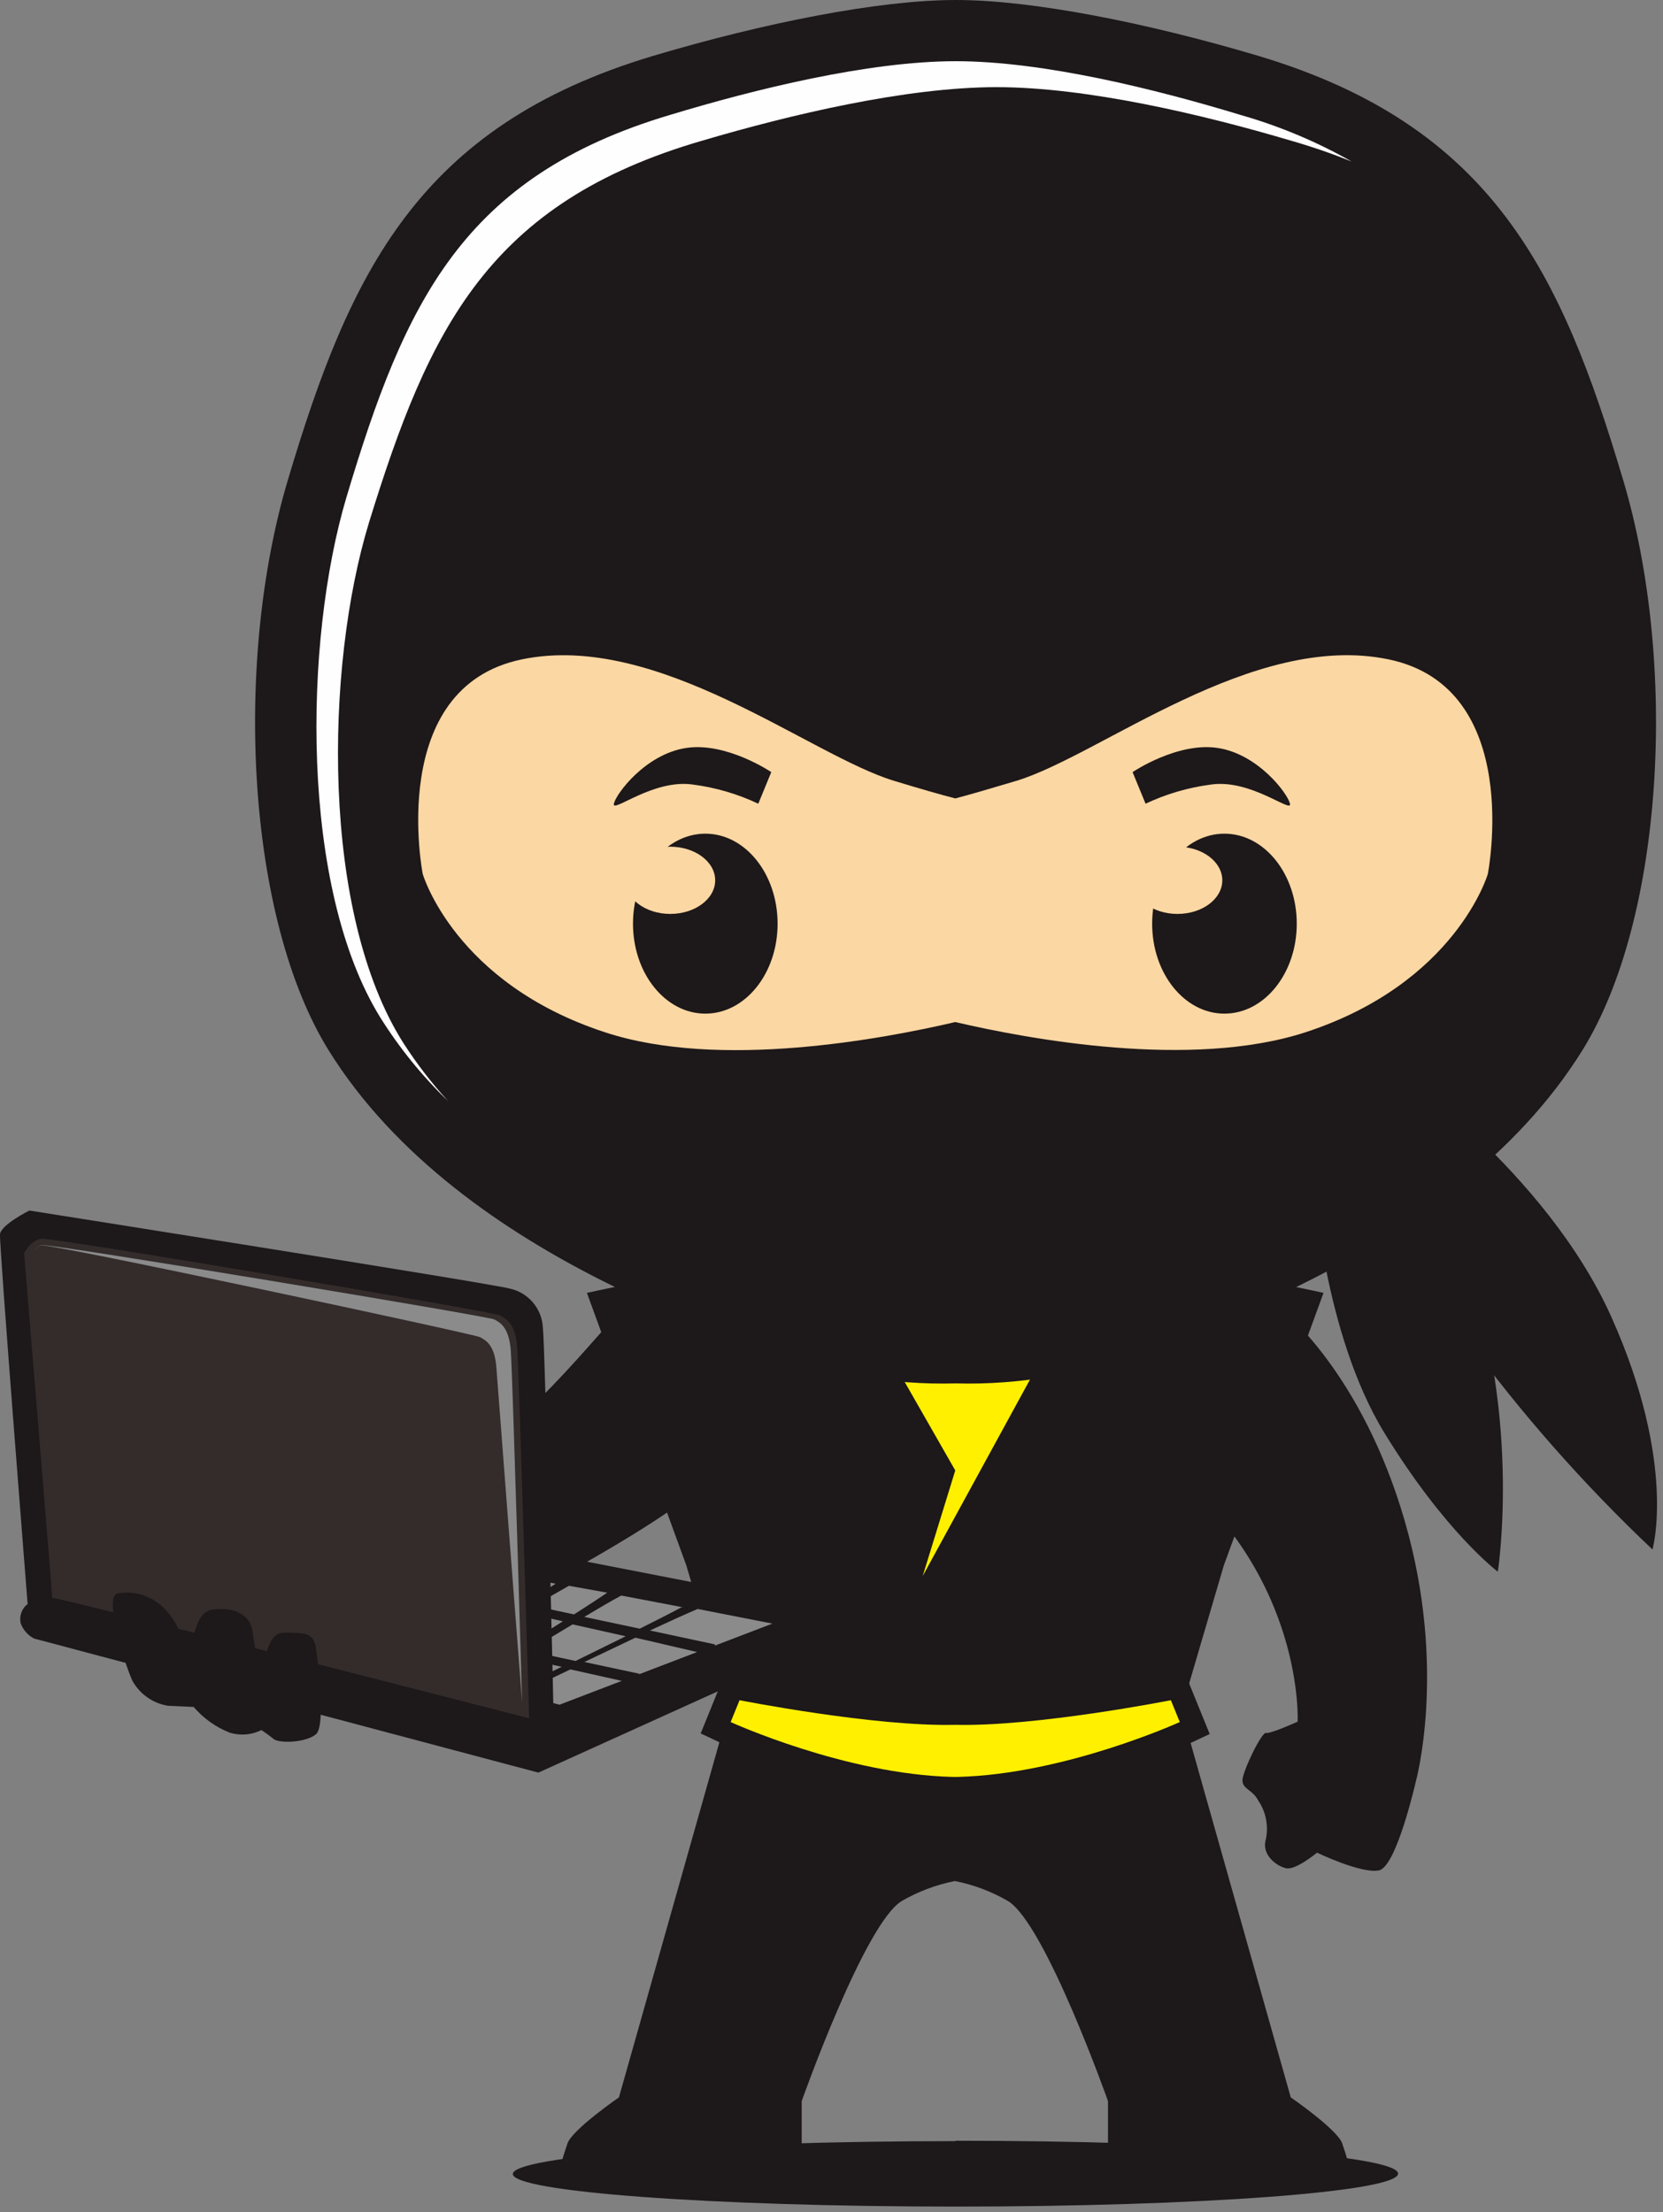 <svg height="161" viewBox="0 0 121 161" width="121" xmlns="http://www.w3.org/2000/svg"><rect x="0" y="0" width="121" height="161" fill="#808080" stroke="none"/><g fill="none" fill-rule="evenodd"><g fill="#1d1819"><path d="m44.833 95.882c-.535 0-7.003 9.005-14.409 12.65-7.406 3.645-10.042 5.848-10.042 5.848l10.772 5.346s17.914-8.642 21.231-12.859c3.317-4.217-7.552-10.984-7.552-10.984z"/><path d="m69.54 155.794c17.774 0 32.183 1.066 32.183 2.391 0 1.324-14.444 2.398-32.183 2.398-17.74 0-32.225-1.073-32.225-2.37 0-1.296 14.409-2.391 32.19-2.391z"/><path d="m101.028 77.364s11.446 7.813 16.224 18.498c4.777 10.685 2.983 16.902 2.983 16.902-4.98-4.708-9.523-9.858-13.574-15.389-6.328-8.761-7.976-14.636-7.976-14.636l2.344-5.402z"/><path d="m95.59 86.02s.695 10.991 5.132 18.247c4.437 7.255 8.261 10.113 8.261 10.113s1.885-12.169-2.872-23.836-8.456-12.211-8.456-12.211l-2.086 7.667z"/><path d="m42.705 94.091c4.669-1.039 9.401-1.767 14.165-2.182 8.79-.857 12.635 0 12.635 0s3.839-.857 12.629 0c4.765.414 9.497 1.143 14.165 2.182l-7.253 19.829-2.9 9.876-3.248.753c-3.241.76-13.393.955-13.393.955s-10.16-.195-13.4-.955l-3.254-.732-2.907-9.876z"/><path d="m53.184 123.817-8.15 28.82s-3.435 2.37-3.748 3.366c-.313.997-.883 2.23 0 2.614.883.383 2.295.899 6.822.697 2.665-.091 5.248-.947 7.441-2.467l2.782-.523v-3.415s4.583-12.957 7.288-14.567c1.198-.693 2.502-1.183 3.859-1.45 1.355.267 2.657.757 3.853 1.45 2.705 1.61 7.288 14.567 7.288 14.567v3.415l2.782.523c2.193 1.52 4.776 2.377 7.441 2.467 4.534.188 5.939-.335 6.822-.697.883-.362.313-1.617 0-2.614-.313-.997-3.748-3.366-3.748-3.366l-8.15-28.848c.118-.362-11.558-.146-16.314-.049-4.757-.098-16.439-.314-16.321.049z"/><path d="m54.144 122.067c3.185.627 6.509 1.129 9.736 1.464 1.847.212 3.705.31 5.563.293h.097c1.859.017 3.717-.081 5.563-.293 3.227-.335 6.551-.836 9.736-1.464l1.391-.272 1.787 4.398-1.481.697c-1.516.675-3.066 1.269-4.645 1.777-3.324 1.14-6.768 1.891-10.264 2.237-.64.056-1.28.098-1.926.112h-.41c-.64 0-1.286-.056-1.926-.112-3.497-.354-6.941-1.111-10.264-2.258-1.577-.516-3.126-1.116-4.638-1.798l-1.481-.697 1.787-4.398 1.391.272z"/></g><path d="m53.81 123.733s9.805 1.938 15.695 1.791c5.883.146 15.688-1.791 15.688-1.791l.647 1.589s-8.345 3.805-16.175 3.994h-.327c-7.858-.188-16.175-3.994-16.175-3.994z" fill="#fff000"/><path d="m93.302 95.338s5.772 4.544 8.901 15.333c3.129 10.789.793 19.055.793 19.055s-1.391 6.126-2.663 6.391c-1.273.265-4.506-1.289-4.506-1.289s-1.544 1.282-2.239 1.136c-.695-.146-1.815-.969-1.488-2.091.212-.981.014-2.006-.549-2.837-.41-.808-1.189-.836-1.147-1.512.042-.676 1.391-3.485 1.711-3.408.32.077 2.302-.822 2.302-.822s.508-10.364-9.193-18.316c-2.559-2.091.494-8.217 2.364-9.904 1.544-1.417 3.651-2.044 5.716-1.701z" fill="#1d1819"/><path d="m80.291 90.599-13.157 24.101 2.371-7.688-9.381-16.414z" fill="#fff000"/><path d="m20.959 34.883c-4.006 13.41-2.976 31.977 2.935 41.525 9.624 15.535 31.891 21.975 38.692 23.76 2.295.402 4.625.572 6.954.509 2.329.063 4.659-.108 6.954-.509 6.766-1.784 29.04-8.224 38.657-23.76 5.911-9.548 6.954-28.116 2.935-41.525-4.478-15.006-9.464-25.704-26.516-30.813-8.122-2.418-16.467-4.07-22.03-4.07s-13.908 1.652-22.03 4.07c-17.086 5.109-22.072 15.807-26.55 30.813z" fill="#1d1819"/><path d="m25.215 36.159c-3.129 10.489-3.401 28.443 2.462 37.901 1.387 2.214 3.038 4.25 4.916 6.064-1.188-1.302-2.265-2.7-3.22-4.182-6.043-9.458-5.73-27.405-2.531-37.894 4.367-14.169 8.72-23.307 24.27-27.816 6.328-1.868 14.784-3.889 21.398-3.889s15.111 2.021 21.404 3.889c1.505.43 2.986.94 4.437 1.526-2.554-1.45-5.271-2.59-8.094-3.394-6.113-1.861-14.339-3.91-20.716-3.91s-14.652 2.049-20.793 3.91c-15.069 4.488-19.297 13.626-23.532 27.795z" fill="#fefefe"/><path d="m30.758 63.605s-2.677-13.57 7.211-15.619 20.932 6.97 27.079 8.838c1.968.599 3.407 1.011 4.458 1.282 1.043-.272 2.483-.697 4.451-1.282 6.147-1.875 17.19-10.894 27.079-8.838 9.889 2.056 7.218 15.619 7.218 15.619s-2.316 7.945-13.275 11.521c-8.345 2.711-20.215.481-25.473-.746-5.257 1.227-17.163 3.485-25.48.746-10.953-3.575-13.268-11.521-13.268-11.521z" fill="#fbd7a3"/><path d="m2.01 116.728c-.422.328-.62.87-.508 1.394.172.484.519.885.974 1.122l36.696 9.758 21.676-9.82s0-.307-.153-1.171c-.153-.864-1.113-1.073-1.113-1.073l-33.157-6.454-24.443 6.273z" fill="#1d1819"/><path d="m40.709 124.061 4.534-1.735-3.741-.836c-1.579.76-2.949 1.394-3.727 1.812zm5.793-2.216 4.221-1.617-4.492-1.045-3.713 1.77 3.985.85zm5.528-2.091 4.172-1.596-5.438-1.066c-.765.321-2.024.892-3.477 1.568l4.729 1.011zm-2.357-2.788-4.471-.85c-.695.369-1.627.92-2.691 1.554l4.04.857c1.307-.655 2.427-1.227 3.122-1.603zm-8.011 1.248c-1.043.62-2.149 1.296-3.192 1.931l3.407.732 3.651-1.798zm-3.999 2.363-3.011 1.861 2.517.655 3.706-1.791-3.213-.697zm6.516-4.67-2.782-.502c-.695.39-1.572.899-2.524 1.464l2.893.62c.974-.62 1.829-1.178 2.42-1.582zm-6.106 1.436-3.234 1.965 2.99.641c1.029-.641 2.121-1.317 3.129-1.958zm-3.999 2.453-2.865 1.763 2.865.739 2.997-1.84-2.955-.697zm6.356-4.544-6.85-1.241-1.286 1.478 5.834 1.248c.883-.558 1.676-1.073 2.302-1.485zm-8.553.697-1.975 2.328 4.298.906 3.185-1.986-5.501-1.234zm-2.42 2.788-1.641 1.931 2.782.739 2.844-1.749-3.992-.899z" fill="#8b8b8c"/><path d="m2.135 88.097s33.602 5.304 34.958 5.68c1.346.293 2.331 1.451 2.406 2.83.167 1.443.8 28.687.793 28.882 0 .404-.549.578-.549.578l-37.733-9.339s-2.079-26.227-2.01-26.91c.07-.683 2.135-1.722 2.135-1.722z" fill="#1d1819"/><path d="m1.752 91.212s.452-.948 1.245-1.066c.793-.118 32.92 5.318 33.379 5.576.459.258 1.134.599 1.259 2.349.125 1.749.869 26.98.869 26.98s-34.77-8.949-34.714-8.768c.056.181-2.038-25.056-2.038-25.056z" fill="#332c2b"/><path d="m2.601 90.913c.093-.149.245-.253.417-.286.758-.112 31.474 6.454 31.905 6.684.431.23 1.078.572 1.196 2.237.118 1.666 1.871 24.359 1.871 24.359s-.695-23.983-.828-25.648c-.132-1.666-.765-2.007-1.196-2.237s-32.19-5.506-32.948-5.415c-.166.048-.313.148-.417.286z" fill="#8b8b8c"/><path d="m12.218 124.137c-1.102-.177-2.06-.857-2.594-1.84-.695-1.575-2.038-6.092-1.085-6.335 1.389-.248 2.801.287 3.679 1.394 1.245 1.394 1.739 4.182 1.739 4.182s-.271-4.182 1.516-4.398c1.787-.216 2.782.488 2.921 1.68s.758 4.265.758 4.265-.188-4.265 1.467-4.265c1.655 0 2.211 0 2.378 1.192.167 1.192.695 5.576 0 6.189s-2.649.697-3.088.355c-.285-.232-.582-.448-.89-.648-.715.354-1.539.421-2.302.188-1.015-.402-1.917-1.045-2.629-1.875z" fill="#1d1819"/><path d="m51.321 60.671c2.907 0 5.257 2.934 5.257 6.552 0 3.617-2.35 6.545-5.257 6.545-2.907 0-5.264-2.927-5.264-6.545 0-3.617 2.357-6.552 5.264-6.552z" fill="#1d1819"/><path d="m89.088 60.671c2.907 0 5.264 2.934 5.264 6.552 0 3.617-2.357 6.545-5.264 6.545s-5.257-2.927-5.257-6.545c0-3.617 2.35-6.552 5.257-6.552z" fill="#1d1819"/><path d="m55.173 58.49c-1.504-.71-3.108-1.18-4.757-1.394-2.893-.425-5.918 2.133-5.751 1.394.167-.739 2.309-3.603 5.25-4.056s6.203 1.756 6.203 1.756z" fill="#1d1819"/><path d="m83.351 58.49c1.504-.71 3.108-1.18 4.757-1.394 2.893-.425 5.918 2.133 5.751 1.394-.167-.739-2.309-3.603-5.25-4.056s-6.203 1.756-6.203 1.756z" fill="#1d1819"/><path d="m48.769 61.619c1.801 0 3.268 1.094 3.268 2.446 0 1.352-1.467 2.446-3.268 2.446-1.801 0-3.268-1.094-3.268-2.446 0-1.352 1.467-2.446 3.268-2.446z" fill="#fbd7a3"/><path d="m85.674 61.619c1.801 0 3.261 1.094 3.261 2.446 0 1.352-1.46 2.446-3.261 2.446-1.801 0-3.268-1.094-3.268-2.446 0-1.352 1.46-2.446 3.268-2.446z" fill="#fbd7a3"/></g></svg>
